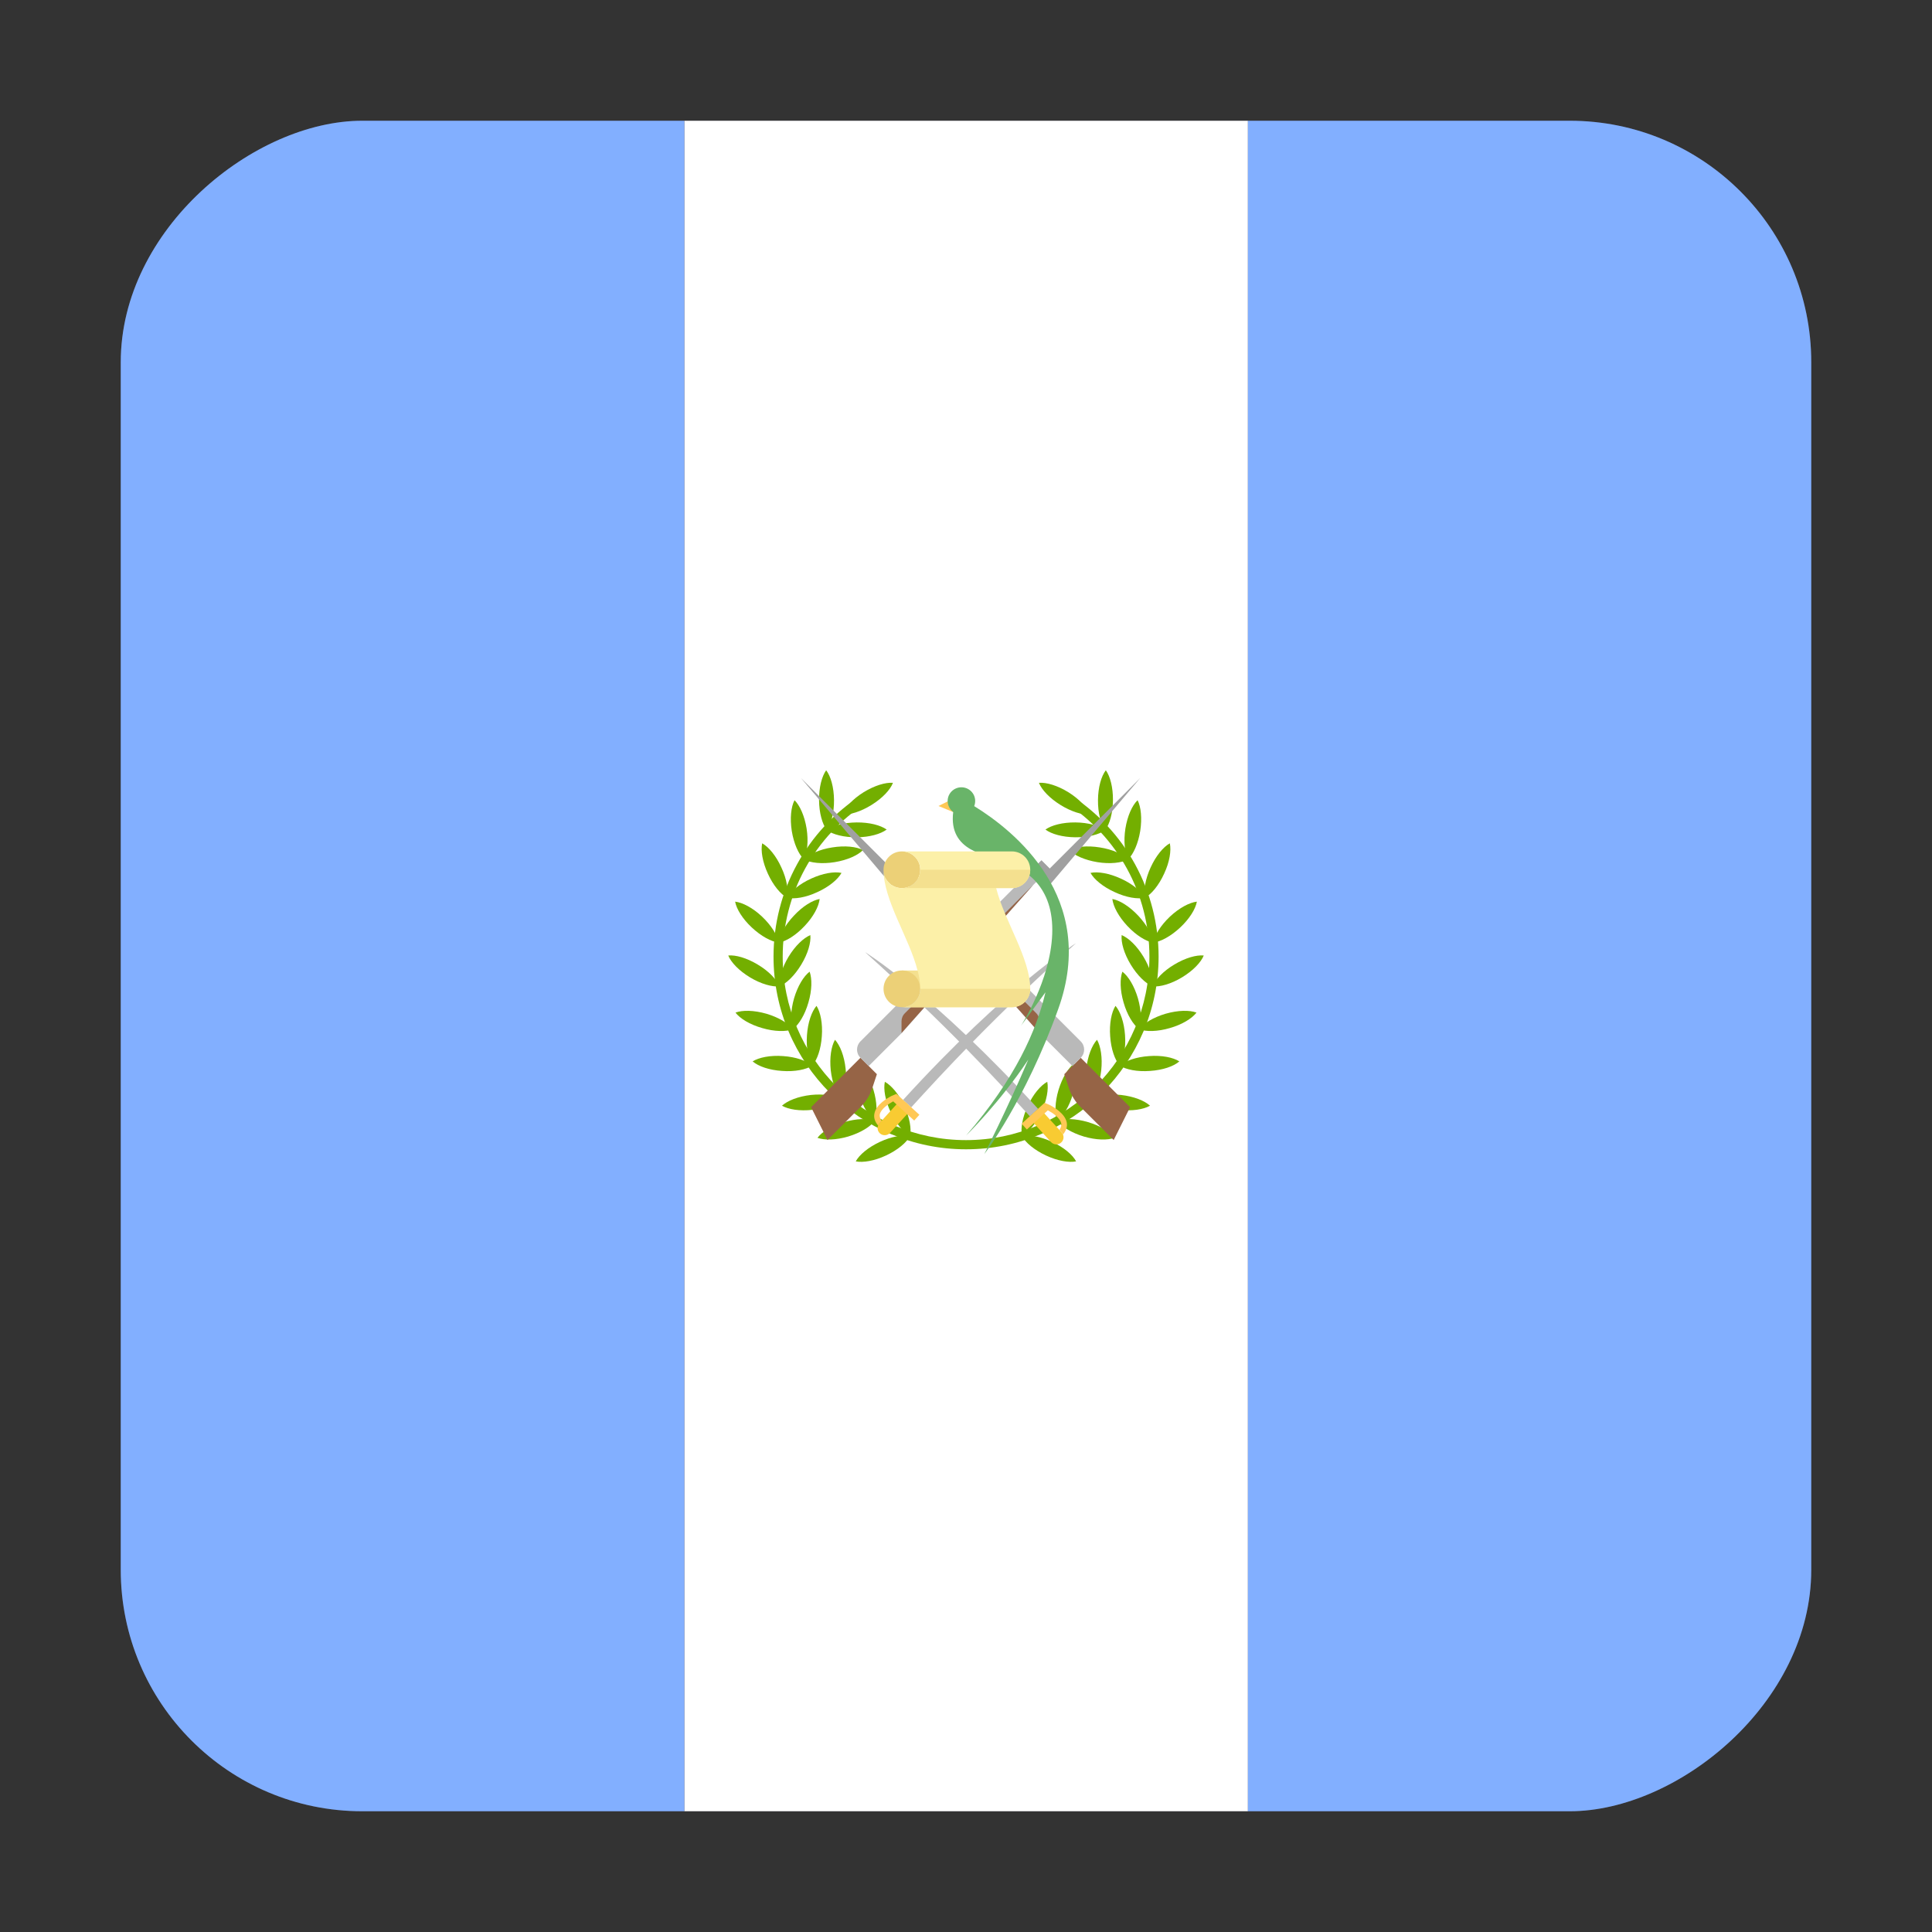 <svg width="16" height="16" viewBox="0 0 16 16" fill="none" xmlns="http://www.w3.org/2000/svg">
<rect x="0" y="0" width="16" height="16" fill="#333333" stroke="none"/>
<g clip-path="url(#clip0_5367_191787)">
<rect x="15" y="1" width="14" height="14" rx="2" transform="rotate(90 15 1)" fill="#464655"/>
<path d="M15 1.241L15 14.759C15 14.892 14.835 15 14.632 15L10.333 15L10.333 1L14.632 1C14.835 1 15 1.108 15 1.241Z" fill="#82AFFF"/>
<path d="M10.334 15L10.334 1L5.667 1L5.667 15L10.334 15Z" fill="white"/>
<path d="M7.93 6.596L7.772 6.675L7.918 6.735L7.93 6.596Z" fill="#FFC855"/>
<path d="M8 9.518C7.121 9.518 6.406 8.803 6.406 7.923C6.406 7.377 6.681 6.875 7.141 6.58L7.182 6.644C6.743 6.925 6.482 7.403 6.482 7.923C6.482 8.761 7.163 9.442 8 9.442L8 9.518Z" fill="#73AF00"/>
<path d="M7.087 9.618C7.148 9.63 7.242 9.614 7.338 9.569C7.434 9.524 7.507 9.463 7.537 9.408C7.476 9.396 7.382 9.412 7.286 9.457C7.19 9.502 7.117 9.563 7.087 9.618Z" fill="#73AF00"/>
<path d="M7.537 9.408C7.549 9.347 7.533 9.254 7.489 9.157C7.444 9.061 7.382 8.989 7.328 8.959C7.315 9.02 7.331 9.113 7.376 9.21C7.421 9.306 7.483 9.378 7.537 9.408Z" fill="#73AF00"/>
<path d="M6.77 9.423C6.828 9.444 6.923 9.442 7.025 9.412C7.127 9.381 7.208 9.331 7.245 9.282C7.187 9.26 7.092 9.263 6.99 9.293C6.888 9.323 6.807 9.373 6.77 9.423Z" fill="#73AF00"/>
<path d="M7.245 9.282C7.266 9.223 7.264 9.128 7.234 9.027C7.204 8.925 7.153 8.844 7.104 8.807C7.083 8.865 7.085 8.96 7.115 9.062C7.145 9.164 7.195 9.244 7.245 9.282Z" fill="#73AF00"/>
<path d="M6.476 9.157C6.53 9.188 6.623 9.203 6.729 9.191C6.835 9.18 6.923 9.145 6.969 9.103C6.915 9.072 6.821 9.057 6.716 9.068C6.61 9.08 6.522 9.115 6.476 9.157Z" fill="#73AF00"/>
<path d="M6.969 9.104C7 9.05 7.015 8.957 7.003 8.851C6.992 8.745 6.957 8.657 6.915 8.611C6.884 8.665 6.869 8.759 6.88 8.864C6.892 8.97 6.927 9.058 6.969 9.104Z" fill="#73AF00"/>
<path d="M6.233 8.79C6.281 8.831 6.37 8.862 6.476 8.869C6.582 8.877 6.675 8.858 6.728 8.825C6.681 8.785 6.591 8.753 6.485 8.746C6.379 8.738 6.286 8.757 6.233 8.79Z" fill="#73AF00"/>
<path d="M6.727 8.824C6.768 8.777 6.799 8.687 6.806 8.582C6.814 8.476 6.795 8.382 6.762 8.33C6.722 8.377 6.69 8.467 6.683 8.573C6.675 8.679 6.694 8.772 6.727 8.824Z" fill="#73AF00"/>
<path d="M6.091 8.386C6.128 8.435 6.21 8.485 6.312 8.514C6.414 8.544 6.509 8.545 6.567 8.524C6.529 8.474 6.448 8.425 6.346 8.395C6.244 8.366 6.149 8.364 6.091 8.386Z" fill="#73AF00"/>
<path d="M6.567 8.523C6.616 8.485 6.666 8.404 6.695 8.302C6.725 8.2 6.726 8.105 6.705 8.047C6.655 8.085 6.606 8.166 6.576 8.268C6.547 8.37 6.545 8.465 6.567 8.523Z" fill="#73AF00"/>
<path d="M6.031 7.913C6.054 7.97 6.12 8.039 6.211 8.094C6.302 8.149 6.394 8.174 6.455 8.169C6.432 8.111 6.366 8.042 6.275 7.988C6.184 7.933 6.092 7.907 6.031 7.913Z" fill="#73AF00"/>
<path d="M6.455 8.169C6.513 8.145 6.581 8.079 6.636 7.988C6.691 7.897 6.717 7.806 6.711 7.744C6.654 7.768 6.585 7.833 6.53 7.924C6.475 8.015 6.45 8.107 6.455 8.169Z" fill="#73AF00"/>
<path d="M6.088 7.467C6.099 7.528 6.149 7.609 6.226 7.681C6.304 7.754 6.388 7.799 6.449 7.806C6.438 7.745 6.388 7.664 6.311 7.591C6.234 7.518 6.149 7.474 6.088 7.467Z" fill="#73AF00"/>
<path d="M6.449 7.807C6.51 7.796 6.591 7.746 6.664 7.668C6.737 7.591 6.781 7.507 6.788 7.445C6.727 7.456 6.646 7.506 6.574 7.584C6.501 7.661 6.456 7.745 6.449 7.807Z" fill="#73AF00"/>
<path d="M6.312 6.984C6.299 7.045 6.315 7.139 6.359 7.235C6.403 7.332 6.464 7.405 6.518 7.435C6.531 7.374 6.516 7.28 6.471 7.184C6.427 7.087 6.366 7.014 6.312 6.984Z" fill="#73AF00"/>
<path d="M6.518 7.435C6.579 7.448 6.673 7.433 6.769 7.388C6.866 7.344 6.939 7.283 6.969 7.229C6.908 7.216 6.814 7.232 6.718 7.276C6.621 7.32 6.548 7.381 6.518 7.435Z" fill="#73AF00"/>
<path d="M6.58 6.627C6.551 6.682 6.541 6.776 6.557 6.881C6.574 6.986 6.613 7.073 6.657 7.116C6.686 7.061 6.696 6.967 6.68 6.862C6.663 6.757 6.624 6.67 6.58 6.627Z" fill="#73AF00"/>
<path d="M6.657 7.118C6.712 7.146 6.807 7.157 6.912 7.14C7.017 7.123 7.103 7.084 7.147 7.04C7.092 7.011 6.997 7.001 6.892 7.018C6.787 7.034 6.701 7.074 6.657 7.118Z" fill="#73AF00"/>
<path d="M6.842 6.379C6.806 6.429 6.782 6.521 6.783 6.627C6.784 6.733 6.81 6.825 6.847 6.874C6.883 6.824 6.908 6.732 6.907 6.626C6.906 6.52 6.88 6.428 6.842 6.379Z" fill="#73AF00"/>
<path d="M6.847 6.875C6.897 6.911 6.989 6.935 7.096 6.934C7.202 6.933 7.293 6.907 7.343 6.87C7.292 6.834 7.201 6.81 7.094 6.811C6.988 6.812 6.897 6.838 6.847 6.875Z" fill="#73AF00"/>
<path d="M6.975 6.745C7.036 6.75 7.128 6.722 7.218 6.666C7.308 6.61 7.373 6.541 7.395 6.483C7.334 6.478 7.243 6.505 7.152 6.561C7.062 6.617 6.998 6.687 6.975 6.745Z" fill="#73AF00"/>
<path d="M8 9.518V9.442C8.837 9.442 9.519 8.761 9.519 7.923C9.519 7.403 9.257 6.925 8.818 6.644L8.859 6.58C9.32 6.875 9.595 7.377 9.595 7.923C9.594 8.803 8.879 9.518 8 9.518Z" fill="#73AF00"/>
<path d="M8.912 9.618C8.852 9.63 8.758 9.614 8.662 9.569C8.566 9.524 8.493 9.463 8.463 9.408C8.524 9.396 8.618 9.412 8.714 9.457C8.81 9.502 8.883 9.563 8.912 9.618Z" fill="#73AF00"/>
<path d="M8.464 9.408C8.451 9.347 8.467 9.254 8.512 9.157C8.557 9.061 8.618 8.989 8.673 8.959C8.685 9.02 8.669 9.113 8.624 9.21C8.579 9.306 8.518 9.378 8.464 9.408Z" fill="#73AF00"/>
<path d="M9.23 9.423C9.172 9.444 9.077 9.442 8.975 9.412C8.873 9.381 8.793 9.331 8.755 9.282C8.814 9.26 8.909 9.263 9.011 9.293C9.112 9.323 9.193 9.373 9.23 9.423Z" fill="#73AF00"/>
<path d="M8.755 9.282C8.734 9.223 8.736 9.128 8.766 9.027C8.797 8.925 8.847 8.844 8.896 8.807C8.917 8.865 8.915 8.96 8.885 9.062C8.855 9.164 8.805 9.244 8.755 9.282Z" fill="#73AF00"/>
<path d="M9.524 9.157C9.47 9.188 9.376 9.203 9.271 9.191C9.165 9.18 9.077 9.145 9.031 9.103C9.085 9.072 9.179 9.057 9.284 9.068C9.39 9.08 9.478 9.115 9.524 9.157Z" fill="#73AF00"/>
<path d="M9.031 9.104C9 9.05 8.985 8.957 8.996 8.851C9.008 8.745 9.043 8.657 9.085 8.611C9.116 8.665 9.131 8.759 9.12 8.864C9.108 8.97 9.073 9.058 9.031 9.104Z" fill="#73AF00"/>
<path d="M9.767 8.79C9.72 8.831 9.63 8.862 9.524 8.869C9.418 8.877 9.325 8.858 9.273 8.825C9.32 8.785 9.41 8.753 9.516 8.746C9.622 8.738 9.715 8.757 9.767 8.79Z" fill="#73AF00"/>
<path d="M9.273 8.824C9.232 8.777 9.201 8.687 9.194 8.582C9.186 8.476 9.205 8.382 9.238 8.33C9.278 8.377 9.31 8.467 9.317 8.573C9.325 8.679 9.306 8.772 9.273 8.824Z" fill="#73AF00"/>
<path d="M9.909 8.386C9.871 8.435 9.79 8.485 9.688 8.514C9.586 8.544 9.491 8.545 9.433 8.524C9.471 8.474 9.552 8.425 9.654 8.395C9.756 8.366 9.851 8.364 9.909 8.386Z" fill="#73AF00"/>
<path d="M9.433 8.523C9.384 8.485 9.334 8.404 9.305 8.302C9.275 8.2 9.274 8.105 9.295 8.047C9.345 8.085 9.394 8.166 9.424 8.268C9.453 8.37 9.455 8.465 9.433 8.523Z" fill="#73AF00"/>
<path d="M9.969 7.913C9.946 7.97 9.88 8.039 9.789 8.094C9.698 8.149 9.607 8.174 9.545 8.169C9.569 8.111 9.634 8.042 9.725 7.988C9.816 7.933 9.908 7.907 9.969 7.913Z" fill="#73AF00"/>
<path d="M9.545 8.169C9.488 8.145 9.419 8.079 9.364 7.988C9.309 7.897 9.283 7.806 9.289 7.744C9.347 7.768 9.415 7.833 9.47 7.924C9.525 8.015 9.551 8.107 9.545 8.169Z" fill="#73AF00"/>
<path d="M9.912 7.467C9.901 7.528 9.851 7.609 9.774 7.681C9.696 7.754 9.612 7.799 9.551 7.806C9.562 7.745 9.612 7.664 9.689 7.591C9.767 7.518 9.851 7.474 9.912 7.467Z" fill="#73AF00"/>
<path d="M9.551 7.807C9.49 7.796 9.409 7.746 9.336 7.668C9.264 7.591 9.219 7.507 9.212 7.445C9.273 7.456 9.354 7.506 9.427 7.584C9.499 7.661 9.544 7.745 9.551 7.807Z" fill="#73AF00"/>
<path d="M9.688 6.984C9.701 7.045 9.686 7.139 9.641 7.235C9.597 7.332 9.536 7.405 9.482 7.435C9.469 7.374 9.485 7.28 9.529 7.184C9.573 7.087 9.634 7.014 9.688 6.984Z" fill="#73AF00"/>
<path d="M9.482 7.435C9.421 7.448 9.327 7.433 9.231 7.388C9.134 7.344 9.061 7.283 9.031 7.229C9.092 7.216 9.186 7.232 9.282 7.276C9.379 7.32 9.452 7.381 9.482 7.435Z" fill="#73AF00"/>
<path d="M9.421 6.627C9.449 6.682 9.459 6.776 9.443 6.881C9.426 6.986 9.387 7.073 9.343 7.116C9.314 7.061 9.304 6.967 9.32 6.862C9.337 6.757 9.376 6.67 9.421 6.627Z" fill="#73AF00"/>
<path d="M9.343 7.118C9.288 7.146 9.193 7.157 9.088 7.14C8.984 7.123 8.897 7.084 8.854 7.04C8.909 7.011 9.003 7.001 9.108 7.018C9.213 7.034 9.299 7.074 9.343 7.118Z" fill="#73AF00"/>
<path d="M9.158 6.379C9.194 6.429 9.218 6.521 9.217 6.627C9.216 6.733 9.19 6.825 9.153 6.874C9.116 6.824 9.092 6.732 9.093 6.626C9.094 6.52 9.12 6.428 9.158 6.379Z" fill="#73AF00"/>
<path d="M9.153 6.875C9.103 6.911 9.011 6.935 8.905 6.934C8.799 6.933 8.707 6.907 8.658 6.87C8.708 6.834 8.8 6.81 8.906 6.811C9.012 6.812 9.104 6.838 9.153 6.875Z" fill="#73AF00"/>
<path d="M9.025 6.745C8.964 6.75 8.872 6.722 8.782 6.666C8.692 6.61 8.627 6.541 8.604 6.483C8.666 6.478 8.757 6.505 8.848 6.561C8.938 6.617 9.002 6.687 9.025 6.745Z" fill="#73AF00"/>
<path d="M7.129 9.165L6.853 9.441L6.717 9.169L7.126 8.76L7.262 8.896L7.223 9.014C7.204 9.071 7.172 9.123 7.129 9.165Z" fill="#966446"/>
<path d="M8.625 7.125L7.126 8.624C7.088 8.662 7.088 8.723 7.126 8.76L7.194 8.829L7.467 8.556L8.557 7.329L8.693 7.193L8.625 7.125Z" fill="#B9B9B9"/>
<path d="M7.495 8.39C7.476 8.408 7.466 8.433 7.466 8.458V8.555L8.557 7.328L7.495 8.39Z" fill="#966446"/>
<path d="M8.693 7.193L8.625 7.125L8.557 7.193L8.625 7.261L8.693 7.329L9.443 6.443L8.693 7.193Z" fill="#A0A0A0"/>
<path d="M8.946 9.165L9.223 9.441L9.359 9.169L8.95 8.76L8.814 8.896L8.853 9.014C8.872 9.071 8.904 9.123 8.946 9.165Z" fill="#966446"/>
<path d="M7.451 7.125L8.95 8.624C8.988 8.662 8.988 8.723 8.95 8.76L8.882 8.829L8.609 8.556L7.519 7.329L7.383 7.193L7.451 7.125Z" fill="#B9B9B9"/>
<path d="M8.581 8.39C8.599 8.408 8.609 8.433 8.609 8.458V8.555L7.519 7.328L8.581 8.39Z" fill="#966446"/>
<path d="M7.383 7.193L7.451 7.125L7.519 7.193L7.451 7.261L7.383 7.329L6.633 6.443L7.383 7.193Z" fill="#A0A0A0"/>
<path d="M7.479 9.109L7.546 9.171C7.793 8.9 8.226 8.426 8.911 7.811C8.911 7.811 8.343 8.161 7.479 9.109Z" fill="#B9B9B9"/>
<path d="M7.287 9.386C7.263 9.364 7.261 9.326 7.283 9.302L7.428 9.142C7.45 9.118 7.488 9.116 7.512 9.139C7.537 9.161 7.538 9.198 7.516 9.223L7.371 9.382C7.349 9.406 7.311 9.408 7.287 9.386Z" fill="#F8CB32"/>
<path d="M7.424 9.059L7.384 9.076C7.349 9.094 7.257 9.146 7.242 9.22C7.234 9.255 7.245 9.289 7.272 9.321C7.275 9.315 7.278 9.308 7.283 9.303L7.302 9.283C7.289 9.265 7.283 9.247 7.286 9.229C7.296 9.183 7.358 9.142 7.397 9.121L7.571 9.28L7.614 9.232L7.424 9.059Z" fill="#FFC855"/>
<path d="M8.597 9.183L8.529 9.245C8.282 8.974 7.849 8.5 7.164 7.885C7.164 7.885 7.732 8.235 8.597 9.183Z" fill="#B9B9B9"/>
<path d="M8.788 9.462C8.813 9.44 8.814 9.402 8.792 9.378L8.647 9.219C8.625 9.194 8.587 9.193 8.563 9.215C8.539 9.237 8.537 9.275 8.559 9.299L8.704 9.458C8.726 9.482 8.764 9.484 8.788 9.462Z" fill="#F8CB32"/>
<path d="M8.651 9.133L8.691 9.15C8.726 9.168 8.818 9.22 8.834 9.294C8.841 9.329 8.83 9.363 8.803 9.396C8.801 9.389 8.797 9.383 8.792 9.377L8.774 9.357C8.786 9.339 8.792 9.321 8.789 9.304C8.779 9.257 8.717 9.216 8.678 9.195L8.504 9.354L8.461 9.306L8.651 9.133Z" fill="#FFC855"/>
<path d="M8.068 6.676C8.073 6.663 8.076 6.649 8.076 6.633C8.076 6.571 8.025 6.52 7.962 6.52C7.899 6.52 7.848 6.571 7.848 6.633C7.848 6.671 7.866 6.704 7.894 6.725C7.853 7.055 8.179 7.081 8.304 7.127C8.492 7.197 8.729 7.339 8.714 7.736C8.699 8.122 8.456 8.494 8.456 8.494L8.658 8.218C8.584 8.532 8.411 8.93 8 9.405C8 9.405 8.281 9.13 8.516 8.775C8.343 9.181 8.152 9.557 8.152 9.557C8.152 9.557 8.49 9.117 8.764 8.356C9.096 7.434 8.398 6.879 8.068 6.676Z" fill="#69B469"/>
<path d="M7.772 8.037H7.469V8.189H7.772V8.037Z" fill="#F4E08F"/>
<path d="M7.469 8.341C7.553 8.341 7.621 8.273 7.621 8.189C7.621 8.105 7.553 8.037 7.469 8.037C7.385 8.037 7.317 8.105 7.317 8.189C7.317 8.273 7.385 8.341 7.469 8.341Z" fill="#ECD077"/>
<path d="M7.469 7.355C7.553 7.355 7.621 7.287 7.621 7.203C7.621 7.119 7.553 7.051 7.469 7.051C7.385 7.051 7.317 7.119 7.317 7.203C7.317 7.287 7.385 7.355 7.469 7.355Z" fill="#ECD077"/>
<path d="M8.38 7.355C8.464 7.355 8.532 7.287 8.532 7.203C8.532 7.119 8.464 7.051 8.38 7.051H7.469C7.553 7.051 7.621 7.119 7.621 7.203C7.621 7.287 7.553 7.355 7.469 7.355C7.385 7.355 7.317 7.287 7.317 7.203C7.317 7.458 7.53 7.766 7.599 8.038C7.599 8.038 7.621 8.106 7.621 8.19C7.621 8.274 7.553 8.342 7.469 8.342H8.38C8.464 8.342 8.532 8.274 8.532 8.19C8.532 7.935 8.318 7.627 8.25 7.355H8.38Z" fill="#FCF0A8"/>
<path d="M7.621 7.203C7.621 7.287 7.553 7.355 7.469 7.355H8.38C8.464 7.355 8.532 7.287 8.532 7.203H7.621Z" fill="#F4E08F"/>
<path d="M7.621 8.189C7.621 8.273 7.553 8.341 7.469 8.341H8.38C8.464 8.341 8.532 8.273 8.532 8.189H7.621Z" fill="#F4E08F"/>
<path d="M5.667 1L5.667 15L1.368 15C1.165 15 1 14.892 1 14.759L1 1.241C1 1.108 1.165 1 1.368 1L5.667 1Z" fill="#82AFFF"/>
</g>
<defs>
<clipPath id="clip0_5367_191787">
<rect x="15" y="1" width="14" height="14" rx="2" transform="rotate(90 15 1)" fill="white"/>
</clipPath>
</defs>
</svg>

